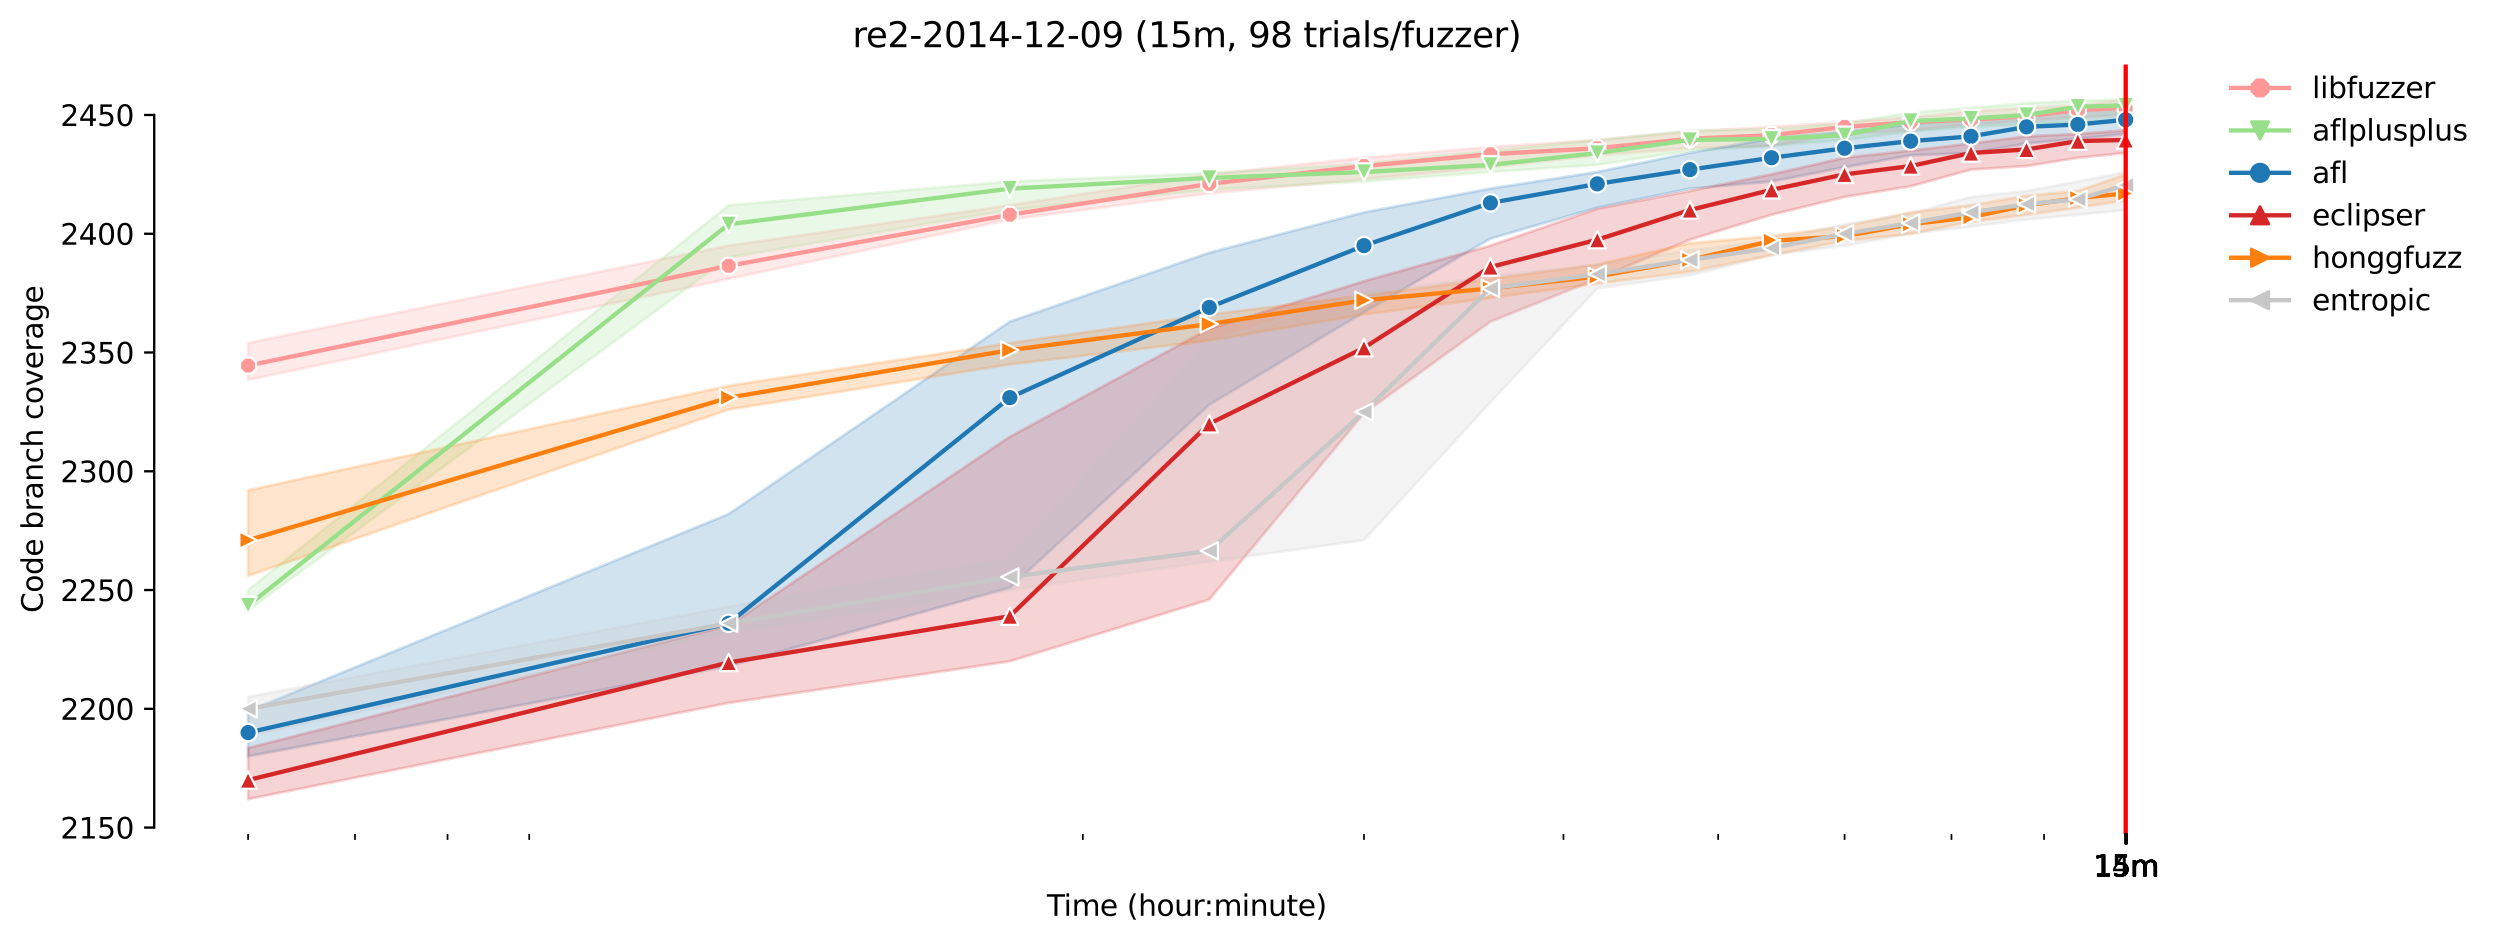 <?xml version="1.0" encoding="utf-8" standalone="no"?>
<!DOCTYPE svg PUBLIC "-//W3C//DTD SVG 1.1//EN"
  "http://www.w3.org/Graphics/SVG/1.1/DTD/svg11.dtd">
<svg height="325.986pt" version="1.1" viewBox="0 0 864.542 325.986" width="864.542pt" xmlns="http://www.w3.org/2000/svg" xmlns:xlink="http://www.w3.org/1999/xlink">
 <defs>
  <style type="text/css">*{stroke-linecap:butt;stroke-linejoin:round;}</style>
 </defs>
 <g id="figure_1">
  <g id="patch_1">
   <path d="M 0 325.986 
L 864.542 325.986 
L 864.542 0 
L 0 0 
z
" style="fill:#ffffff;"/>
  </g>
  <g id="axes_1">
   <g id="patch_2">
    <path d="M 53.328 288.43 
L 767.568 288.43 
L 767.568 22.318 
L 53.328 22.318 
z
" style="fill:#ffffff;"/>
   </g>
   <g id="PolyCollection_1">
    <defs>
     <path d="M 85.794 -207.366 
L 85.794 -194.634 
L 251.989 -229.544 
L 349.208 -250.08 
L 418.185 -259.116 
L 471.688 -264.044 
L 515.404 -268.151 
L 552.364 -272.258 
L 584.381 -274.723 
L 612.622 -275.544 
L 637.884 -279.651 
L 660.737 -280.883 
L 681.6 -282.937 
L 700.791 -284.169 
L 718.56 -285.401 
L 735.103 -286.223 
L 735.103 -291.562 
L 735.103 -291.562 
L 718.56 -289.508 
L 700.791 -288.687 
L 681.6 -287.455 
L 660.737 -285.401 
L 637.884 -283.769 
L 612.622 -282.116 
L 584.381 -280.473 
L 552.364 -277.608 
L 515.404 -275.133 
L 471.688 -271.437 
L 418.185 -265.687 
L 349.208 -255.009 
L 251.989 -241.044 
L 85.794 -207.366 
z
" id="m0f71edb5ca" style="stroke:#ff9896;stroke-opacity:0.2;"/>
    </defs>
    <g clip-path="url(#p295900b5f0)">
     <use style="fill:#ff9896;fill-opacity:0.2;stroke:#ff9896;stroke-opacity:0.2;" x="0" xlink:href="#m0f71edb5ca" y="325.986"/>
    </g>
   </g>
   <g id="PolyCollection_2">
    <defs>
     <path d="M 85.794 -121.938 
L 85.794 -114.956 
L 251.989 -236.937 
L 349.208 -253.366 
L 418.185 -260.348 
L 471.688 -263.223 
L 515.404 -266.509 
L 552.364 -268.973 
L 584.381 -273.901 
L 612.622 -275.544 
L 637.884 -277.587 
L 660.737 -280.473 
L 681.6 -282.116 
L 700.791 -282.937 
L 718.56 -283.758 
L 735.103 -284.169 
L 735.103 -291.572 
L 735.103 -291.572 
L 718.56 -291.151 
L 700.791 -290.33 
L 681.6 -288.687 
L 660.737 -287.044 
L 637.884 -283.348 
L 612.622 -281.294 
L 584.381 -280.883 
L 552.364 -277.608 
L 515.404 -273.901 
L 471.688 -269.384 
L 418.185 -266.108 
L 349.208 -263.223 
L 251.989 -255.009 
L 85.794 -121.938 
z
" id="m85ff054544" style="stroke:#98df8a;stroke-opacity:0.2;"/>
    </defs>
    <g clip-path="url(#p295900b5f0)">
     <use style="fill:#98df8a;fill-opacity:0.2;stroke:#98df8a;stroke-opacity:0.2;" x="0" xlink:href="#m85ff054544" y="325.986"/>
    </g>
   </g>
   <g id="PolyCollection_3">
    <defs>
     <path d="M 85.794 -80.045 
L 85.794 -64.438 
L 251.989 -95.652 
L 349.208 -122.759 
L 418.185 -186.009 
L 471.688 -218.044 
L 515.404 -243.468 
L 552.364 -254.187 
L 584.381 -260.759 
L 612.622 -263.223 
L 637.884 -268.151 
L 660.737 -272.258 
L 681.6 -273.08 
L 700.791 -276.366 
L 718.56 -278.008 
L 735.103 -279.651 
L 735.103 -290.33 
L 735.103 -290.33 
L 718.56 -287.886 
L 700.791 -286.223 
L 681.6 -285.401 
L 660.737 -282.937 
L 637.884 -280.473 
L 612.622 -278.008 
L 584.381 -273.1 
L 552.364 -266.509 
L 515.404 -260.759 
L 471.688 -252.544 
L 418.185 -238.58 
L 349.208 -214.759 
L 251.989 -148.223 
L 85.794 -80.045 
z
" id="m3692a651d3" style="stroke:#1f77b4;stroke-opacity:0.2;"/>
    </defs>
    <g clip-path="url(#p295900b5f0)">
     <use style="fill:#1f77b4;fill-opacity:0.2;stroke:#1f77b4;stroke-opacity:0.2;" x="0" xlink:href="#m3692a651d3" y="325.986"/>
    </g>
   </g>
   <g id="PolyCollection_4">
    <defs>
     <path d="M 85.794 -67.313 
L 85.794 -49.652 
L 251.989 -82.91 
L 349.208 -97.295 
L 418.185 -118.652 
L 471.688 -183.083 
L 515.404 -214.759 
L 552.364 -229.544 
L 584.381 -243.098 
L 612.622 -251.723 
L 637.884 -257.884 
L 660.737 -261.58 
L 681.6 -267.33 
L 700.791 -268.552 
L 718.56 -271.437 
L 735.103 -273.08 
L 735.103 -280.883 
L 735.103 -280.883 
L 718.56 -279.651 
L 700.791 -278.83 
L 681.6 -276.366 
L 660.737 -273.901 
L 637.884 -271.447 
L 612.622 -265.687 
L 584.381 -259.937 
L 552.364 -253.776 
L 515.404 -241.044 
L 471.688 -228.723 
L 418.185 -212.294 
L 349.208 -174.92 
L 251.989 -109.616 
L 85.794 -67.313 
z
" id="m24fdffdcf1" style="stroke:#d62728;stroke-opacity:0.2;"/>
    </defs>
    <g clip-path="url(#p295900b5f0)">
     <use style="fill:#d62728;fill-opacity:0.2;stroke:#d62728;stroke-opacity:0.2;" x="0" xlink:href="#m24fdffdcf1" y="325.986"/>
    </g>
   </g>
   <g id="PolyCollection_5">
    <defs>
     <path d="M 85.794 -156.438 
L 85.794 -126.866 
L 251.989 -184.366 
L 349.208 -199.973 
L 418.185 -208.187 
L 471.688 -217.223 
L 515.404 -222.973 
L 552.364 -227.902 
L 584.381 -232.009 
L 612.622 -237.759 
L 637.884 -242.667 
L 660.737 -245.151 
L 681.6 -249.259 
L 700.791 -251.723 
L 718.56 -254.187 
L 735.103 -256.651 
L 735.103 -265.687 
L 735.103 -265.687 
L 718.56 -259.937 
L 700.791 -258.294 
L 681.6 -255.009 
L 660.737 -252.544 
L 637.884 -247.616 
L 612.622 -244.33 
L 584.381 -241.866 
L 552.364 -234.473 
L 515.404 -229.544 
L 471.688 -223.794 
L 418.185 -217.223 
L 349.208 -207.366 
L 251.989 -192.58 
L 85.794 -156.438 
z
" id="mb16a7f32cb" style="stroke:#ff7f0e;stroke-opacity:0.2;"/>
    </defs>
    <g clip-path="url(#p295900b5f0)">
     <use style="fill:#ff7f0e;fill-opacity:0.2;stroke:#ff7f0e;stroke-opacity:0.2;" x="0" xlink:href="#mb16a7f32cb" y="325.986"/>
    </g>
   </g>
   <g id="PolyCollection_6">
    <defs>
     <path d="M 85.794 -84.994 
L 85.794 -71.41 
L 251.989 -107.563 
L 349.208 -121.938 
L 418.185 -131.795 
L 471.688 -139.177 
L 515.404 -186.83 
L 552.364 -226.259 
L 584.381 -230.777 
L 612.622 -237.759 
L 637.884 -241.044 
L 660.737 -245.151 
L 681.6 -247.616 
L 700.791 -250.08 
L 718.56 -251.723 
L 735.103 -253.366 
L 735.103 -266.509 
L 735.103 -266.509 
L 718.56 -263.223 
L 700.791 -259.937 
L 681.6 -257.884 
L 660.737 -252.144 
L 637.884 -248.437 
L 612.622 -242.687 
L 584.381 -239.401 
L 552.364 -234.473 
L 515.404 -230.366 
L 471.688 -224.616 
L 418.185 -207.848 
L 349.208 -132.616 
L 251.989 -116.188 
L 85.794 -84.994 
z
" id="mbc9873cf19" style="stroke:#c7c7c7;stroke-opacity:0.2;"/>
    </defs>
    <g clip-path="url(#p295900b5f0)">
     <use style="fill:#c7c7c7;fill-opacity:0.2;stroke:#c7c7c7;stroke-opacity:0.2;" x="0" xlink:href="#mbc9873cf19" y="325.986"/>
    </g>
   </g>
   <g id="matplotlib.axis_1">
    <g id="xtick_1">
     <g id="line2d_1">
      <defs>
       <path d="M 0 0 
L 0 3.5 
" id="m503703a607" style="stroke:#000000;stroke-width:0.8;"/>
      </defs>
      <g>
       <use style="stroke:#000000;stroke-width:0.8;" x="735.103" xlink:href="#m503703a607" y="288.43"/>
      </g>
     </g>
     <g id="text_1">
      <!-- 14m -->
      <g transform="translate(723.87 303.029)scale(0.1 -0.1)">
       <defs>
        <path d="M 794 531 
L 1825 531 
L 1825 4091 
L 703 3866 
L 703 4441 
L 1819 4666 
L 2450 4666 
L 2450 531 
L 3481 531 
L 3481 0 
L 794 0 
L 794 531 
z
" id="DejaVuSans-31" transform="scale(0.016)"/>
        <path d="M 2419 4116 
L 825 1625 
L 2419 1625 
L 2419 4116 
z
M 2253 4666 
L 3047 4666 
L 3047 1625 
L 3713 1625 
L 3713 1100 
L 3047 1100 
L 3047 0 
L 2419 0 
L 2419 1100 
L 313 1100 
L 313 1709 
L 2253 4666 
z
" id="DejaVuSans-34" transform="scale(0.016)"/>
        <path d="M 3328 2828 
Q 3544 3216 3844 3400 
Q 4144 3584 4550 3584 
Q 5097 3584 5394 3201 
Q 5691 2819 5691 2113 
L 5691 0 
L 5113 0 
L 5113 2094 
Q 5113 2597 4934 2840 
Q 4756 3084 4391 3084 
Q 3944 3084 3684 2787 
Q 3425 2491 3425 1978 
L 3425 0 
L 2847 0 
L 2847 2094 
Q 2847 2600 2669 2842 
Q 2491 3084 2119 3084 
Q 1678 3084 1418 2786 
Q 1159 2488 1159 1978 
L 1159 0 
L 581 0 
L 581 3500 
L 1159 3500 
L 1159 2956 
Q 1356 3278 1631 3431 
Q 1906 3584 2284 3584 
Q 2666 3584 2933 3390 
Q 3200 3197 3328 2828 
z
" id="DejaVuSans-6d" transform="scale(0.016)"/>
       </defs>
       <use xlink:href="#DejaVuSans-31"/>
       <use x="63.623" xlink:href="#DejaVuSans-34"/>
       <use x="127.246" xlink:href="#DejaVuSans-6d"/>
      </g>
     </g>
    </g>
    <g id="xtick_2">
     <g id="line2d_2">
      <g>
       <use style="stroke:#000000;stroke-width:0.8;" x="735.127" xlink:href="#m503703a607" y="288.43"/>
      </g>
     </g>
     <g id="text_2">
      <!-- 15m -->
      <g transform="translate(723.894 303.029)scale(0.1 -0.1)">
       <defs>
        <path d="M 691 4666 
L 3169 4666 
L 3169 4134 
L 1269 4134 
L 1269 2991 
Q 1406 3038 1543 3061 
Q 1681 3084 1819 3084 
Q 2600 3084 3056 2656 
Q 3513 2228 3513 1497 
Q 3513 744 3044 326 
Q 2575 -91 1722 -91 
Q 1428 -91 1123 -41 
Q 819 9 494 109 
L 494 744 
Q 775 591 1075 516 
Q 1375 441 1709 441 
Q 2250 441 2565 725 
Q 2881 1009 2881 1497 
Q 2881 1984 2565 2268 
Q 2250 2553 1709 2553 
Q 1456 2553 1204 2497 
Q 953 2441 691 2322 
L 691 4666 
z
" id="DejaVuSans-35" transform="scale(0.016)"/>
       </defs>
       <use xlink:href="#DejaVuSans-31"/>
       <use x="63.623" xlink:href="#DejaVuSans-35"/>
       <use x="127.246" xlink:href="#DejaVuSans-6d"/>
      </g>
     </g>
    </g>
    <g id="xtick_3">
     <g id="line2d_3">
      <g>
       <use style="stroke:#000000;stroke-width:0.8;" x="735.151" xlink:href="#m503703a607" y="288.43"/>
      </g>
     </g>
     <g id="text_3">
      <!-- 15m -->
      <g transform="translate(723.918 303.029)scale(0.1 -0.1)">
       <use xlink:href="#DejaVuSans-31"/>
       <use x="63.623" xlink:href="#DejaVuSans-35"/>
       <use x="127.246" xlink:href="#DejaVuSans-6d"/>
      </g>
     </g>
    </g>
    <g id="xtick_4">
     <g id="line2d_4">
      <g>
       <use style="stroke:#000000;stroke-width:0.8;" x="735.175" xlink:href="#m503703a607" y="288.43"/>
      </g>
     </g>
     <g id="text_4">
      <!-- 15m -->
      <g transform="translate(723.942 303.029)scale(0.1 -0.1)">
       <use xlink:href="#DejaVuSans-31"/>
       <use x="63.623" xlink:href="#DejaVuSans-35"/>
       <use x="127.246" xlink:href="#DejaVuSans-6d"/>
      </g>
     </g>
    </g>
    <g id="xtick_5">
     <g id="line2d_5">
      <g>
       <use style="stroke:#000000;stroke-width:0.8;" x="735.199" xlink:href="#m503703a607" y="288.43"/>
      </g>
     </g>
     <g id="text_5">
      <!-- 15m -->
      <g transform="translate(723.967 303.029)scale(0.1 -0.1)">
       <use xlink:href="#DejaVuSans-31"/>
       <use x="63.623" xlink:href="#DejaVuSans-35"/>
       <use x="127.246" xlink:href="#DejaVuSans-6d"/>
      </g>
     </g>
    </g>
    <g id="xtick_6">
     <g id="line2d_6">
      <g>
       <use style="stroke:#000000;stroke-width:0.8;" x="735.224" xlink:href="#m503703a607" y="288.43"/>
      </g>
     </g>
     <g id="text_6">
      <!-- 15m -->
      <g transform="translate(723.991 303.029)scale(0.1 -0.1)">
       <use xlink:href="#DejaVuSans-31"/>
       <use x="63.623" xlink:href="#DejaVuSans-35"/>
       <use x="127.246" xlink:href="#DejaVuSans-6d"/>
      </g>
     </g>
    </g>
    <g id="xtick_7">
     <g id="line2d_7">
      <g>
       <use style="stroke:#000000;stroke-width:0.8;" x="735.248" xlink:href="#m503703a607" y="288.43"/>
      </g>
     </g>
     <g id="text_7">
      <!-- 15m -->
      <g transform="translate(724.015 303.029)scale(0.1 -0.1)">
       <use xlink:href="#DejaVuSans-31"/>
       <use x="63.623" xlink:href="#DejaVuSans-35"/>
       <use x="127.246" xlink:href="#DejaVuSans-6d"/>
      </g>
     </g>
    </g>
    <g id="xtick_8">
     <g id="line2d_8">
      <g>
       <use style="stroke:#000000;stroke-width:0.8;" x="735.272" xlink:href="#m503703a607" y="288.43"/>
      </g>
     </g>
     <g id="text_8">
      <!-- 15m -->
      <g transform="translate(724.039 303.029)scale(0.1 -0.1)">
       <use xlink:href="#DejaVuSans-31"/>
       <use x="63.623" xlink:href="#DejaVuSans-35"/>
       <use x="127.246" xlink:href="#DejaVuSans-6d"/>
      </g>
     </g>
    </g>
    <g id="xtick_9">
     <g id="line2d_9">
      <g>
       <use style="stroke:#000000;stroke-width:0.8;" x="735.296" xlink:href="#m503703a607" y="288.43"/>
      </g>
     </g>
     <g id="text_9">
      <!-- 15m -->
      <g transform="translate(724.064 303.029)scale(0.1 -0.1)">
       <use xlink:href="#DejaVuSans-31"/>
       <use x="63.623" xlink:href="#DejaVuSans-35"/>
       <use x="127.246" xlink:href="#DejaVuSans-6d"/>
      </g>
     </g>
    </g>
    <g id="xtick_10">
     <g id="line2d_10">
      <g>
       <use style="stroke:#000000;stroke-width:0.8;" x="735.321" xlink:href="#m503703a607" y="288.43"/>
      </g>
     </g>
     <g id="text_10">
      <!-- 15m -->
      <g transform="translate(724.088 303.029)scale(0.1 -0.1)">
       <use xlink:href="#DejaVuSans-31"/>
       <use x="63.623" xlink:href="#DejaVuSans-35"/>
       <use x="127.246" xlink:href="#DejaVuSans-6d"/>
      </g>
     </g>
    </g>
    <g id="xtick_11">
     <g id="line2d_11">
      <g>
       <use style="stroke:#000000;stroke-width:0.8;" x="735.345" xlink:href="#m503703a607" y="288.43"/>
      </g>
     </g>
     <g id="text_11">
      <!-- 15m -->
      <g transform="translate(724.112 303.029)scale(0.1 -0.1)">
       <use xlink:href="#DejaVuSans-31"/>
       <use x="63.623" xlink:href="#DejaVuSans-35"/>
       <use x="127.246" xlink:href="#DejaVuSans-6d"/>
      </g>
     </g>
    </g>
    <g id="xtick_12">
     <g id="line2d_12">
      <g>
       <use style="stroke:#000000;stroke-width:0.8;" x="735.369" xlink:href="#m503703a607" y="288.43"/>
      </g>
     </g>
     <g id="text_12">
      <!-- 15m -->
      <g transform="translate(724.136 303.029)scale(0.1 -0.1)">
       <use xlink:href="#DejaVuSans-31"/>
       <use x="63.623" xlink:href="#DejaVuSans-35"/>
       <use x="127.246" xlink:href="#DejaVuSans-6d"/>
      </g>
     </g>
    </g>
    <g id="xtick_13">
     <g id="line2d_13">
      <defs>
       <path d="M 0 0 
L 0 2 
" id="m06d34d22f0" style="stroke:#000000;stroke-width:0.6;"/>
      </defs>
      <g>
       <use style="stroke:#000000;stroke-width:0.6;" x="85.794" xlink:href="#m06d34d22f0" y="288.43"/>
      </g>
     </g>
    </g>
    <g id="xtick_14">
     <g id="line2d_14">
      <g>
       <use style="stroke:#000000;stroke-width:0.6;" x="122.754" xlink:href="#m06d34d22f0" y="288.43"/>
      </g>
     </g>
    </g>
    <g id="xtick_15">
     <g id="line2d_15">
      <g>
       <use style="stroke:#000000;stroke-width:0.6;" x="154.771" xlink:href="#m06d34d22f0" y="288.43"/>
      </g>
     </g>
    </g>
    <g id="xtick_16">
     <g id="line2d_16">
      <g>
       <use style="stroke:#000000;stroke-width:0.6;" x="183.012" xlink:href="#m06d34d22f0" y="288.43"/>
      </g>
     </g>
    </g>
    <g id="xtick_17">
     <g id="line2d_17">
      <g>
       <use style="stroke:#000000;stroke-width:0.6;" x="374.47" xlink:href="#m06d34d22f0" y="288.43"/>
      </g>
     </g>
    </g>
    <g id="xtick_18">
     <g id="line2d_18">
      <g>
       <use style="stroke:#000000;stroke-width:0.6;" x="471.688" xlink:href="#m06d34d22f0" y="288.43"/>
      </g>
     </g>
    </g>
    <g id="xtick_19">
     <g id="line2d_19">
      <g>
       <use style="stroke:#000000;stroke-width:0.6;" x="540.666" xlink:href="#m06d34d22f0" y="288.43"/>
      </g>
     </g>
    </g>
    <g id="xtick_20">
     <g id="line2d_20">
      <g>
       <use style="stroke:#000000;stroke-width:0.6;" x="594.169" xlink:href="#m06d34d22f0" y="288.43"/>
      </g>
     </g>
    </g>
    <g id="xtick_21">
     <g id="line2d_21">
      <g>
       <use style="stroke:#000000;stroke-width:0.6;" x="637.884" xlink:href="#m06d34d22f0" y="288.43"/>
      </g>
     </g>
    </g>
    <g id="xtick_22">
     <g id="line2d_22">
      <g>
       <use style="stroke:#000000;stroke-width:0.6;" x="674.845" xlink:href="#m06d34d22f0" y="288.43"/>
      </g>
     </g>
    </g>
    <g id="xtick_23">
     <g id="line2d_23">
      <g>
       <use style="stroke:#000000;stroke-width:0.6;" x="706.862" xlink:href="#m06d34d22f0" y="288.43"/>
      </g>
     </g>
    </g>
    <g id="text_13">
     <!-- Time (hour:minute) -->
     <g transform="translate(362.041 316.707)scale(0.1 -0.1)">
      <defs>
       <path d="M -19 4666 
L 3928 4666 
L 3928 4134 
L 2272 4134 
L 2272 0 
L 1638 0 
L 1638 4134 
L -19 4134 
L -19 4666 
z
" id="DejaVuSans-54" transform="scale(0.016)"/>
       <path d="M 603 3500 
L 1178 3500 
L 1178 0 
L 603 0 
L 603 3500 
z
M 603 4863 
L 1178 4863 
L 1178 4134 
L 603 4134 
L 603 4863 
z
" id="DejaVuSans-69" transform="scale(0.016)"/>
       <path d="M 3597 1894 
L 3597 1613 
L 953 1613 
Q 991 1019 1311 708 
Q 1631 397 2203 397 
Q 2534 397 2845 478 
Q 3156 559 3463 722 
L 3463 178 
Q 3153 47 2828 -22 
Q 2503 -91 2169 -91 
Q 1331 -91 842 396 
Q 353 884 353 1716 
Q 353 2575 817 3079 
Q 1281 3584 2069 3584 
Q 2775 3584 3186 3129 
Q 3597 2675 3597 1894 
z
M 3022 2063 
Q 3016 2534 2758 2815 
Q 2500 3097 2075 3097 
Q 1594 3097 1305 2825 
Q 1016 2553 972 2059 
L 3022 2063 
z
" id="DejaVuSans-65" transform="scale(0.016)"/>
       <path id="DejaVuSans-20" transform="scale(0.016)"/>
       <path d="M 1984 4856 
Q 1566 4138 1362 3434 
Q 1159 2731 1159 2009 
Q 1159 1288 1364 580 
Q 1569 -128 1984 -844 
L 1484 -844 
Q 1016 -109 783 600 
Q 550 1309 550 2009 
Q 550 2706 781 3412 
Q 1013 4119 1484 4856 
L 1984 4856 
z
" id="DejaVuSans-28" transform="scale(0.016)"/>
       <path d="M 3513 2113 
L 3513 0 
L 2938 0 
L 2938 2094 
Q 2938 2591 2744 2837 
Q 2550 3084 2163 3084 
Q 1697 3084 1428 2787 
Q 1159 2491 1159 1978 
L 1159 0 
L 581 0 
L 581 4863 
L 1159 4863 
L 1159 2956 
Q 1366 3272 1645 3428 
Q 1925 3584 2291 3584 
Q 2894 3584 3203 3211 
Q 3513 2838 3513 2113 
z
" id="DejaVuSans-68" transform="scale(0.016)"/>
       <path d="M 1959 3097 
Q 1497 3097 1228 2736 
Q 959 2375 959 1747 
Q 959 1119 1226 758 
Q 1494 397 1959 397 
Q 2419 397 2687 759 
Q 2956 1122 2956 1747 
Q 2956 2369 2687 2733 
Q 2419 3097 1959 3097 
z
M 1959 3584 
Q 2709 3584 3137 3096 
Q 3566 2609 3566 1747 
Q 3566 888 3137 398 
Q 2709 -91 1959 -91 
Q 1206 -91 779 398 
Q 353 888 353 1747 
Q 353 2609 779 3096 
Q 1206 3584 1959 3584 
z
" id="DejaVuSans-6f" transform="scale(0.016)"/>
       <path d="M 544 1381 
L 544 3500 
L 1119 3500 
L 1119 1403 
Q 1119 906 1312 657 
Q 1506 409 1894 409 
Q 2359 409 2629 706 
Q 2900 1003 2900 1516 
L 2900 3500 
L 3475 3500 
L 3475 0 
L 2900 0 
L 2900 538 
Q 2691 219 2414 64 
Q 2138 -91 1772 -91 
Q 1169 -91 856 284 
Q 544 659 544 1381 
z
M 1991 3584 
L 1991 3584 
z
" id="DejaVuSans-75" transform="scale(0.016)"/>
       <path d="M 2631 2963 
Q 2534 3019 2420 3045 
Q 2306 3072 2169 3072 
Q 1681 3072 1420 2755 
Q 1159 2438 1159 1844 
L 1159 0 
L 581 0 
L 581 3500 
L 1159 3500 
L 1159 2956 
Q 1341 3275 1631 3429 
Q 1922 3584 2338 3584 
Q 2397 3584 2469 3576 
Q 2541 3569 2628 3553 
L 2631 2963 
z
" id="DejaVuSans-72" transform="scale(0.016)"/>
       <path d="M 750 794 
L 1409 794 
L 1409 0 
L 750 0 
L 750 794 
z
M 750 3309 
L 1409 3309 
L 1409 2516 
L 750 2516 
L 750 3309 
z
" id="DejaVuSans-3a" transform="scale(0.016)"/>
       <path d="M 3513 2113 
L 3513 0 
L 2938 0 
L 2938 2094 
Q 2938 2591 2744 2837 
Q 2550 3084 2163 3084 
Q 1697 3084 1428 2787 
Q 1159 2491 1159 1978 
L 1159 0 
L 581 0 
L 581 3500 
L 1159 3500 
L 1159 2956 
Q 1366 3272 1645 3428 
Q 1925 3584 2291 3584 
Q 2894 3584 3203 3211 
Q 3513 2838 3513 2113 
z
" id="DejaVuSans-6e" transform="scale(0.016)"/>
       <path d="M 1172 4494 
L 1172 3500 
L 2356 3500 
L 2356 3053 
L 1172 3053 
L 1172 1153 
Q 1172 725 1289 603 
Q 1406 481 1766 481 
L 2356 481 
L 2356 0 
L 1766 0 
Q 1100 0 847 248 
Q 594 497 594 1153 
L 594 3053 
L 172 3053 
L 172 3500 
L 594 3500 
L 594 4494 
L 1172 4494 
z
" id="DejaVuSans-74" transform="scale(0.016)"/>
       <path d="M 513 4856 
L 1013 4856 
Q 1481 4119 1714 3412 
Q 1947 2706 1947 2009 
Q 1947 1309 1714 600 
Q 1481 -109 1013 -844 
L 513 -844 
Q 928 -128 1133 580 
Q 1338 1288 1338 2009 
Q 1338 2731 1133 3434 
Q 928 4138 513 4856 
z
" id="DejaVuSans-29" transform="scale(0.016)"/>
      </defs>
      <use xlink:href="#DejaVuSans-54"/>
      <use x="57.959" xlink:href="#DejaVuSans-69"/>
      <use x="85.742" xlink:href="#DejaVuSans-6d"/>
      <use x="183.154" xlink:href="#DejaVuSans-65"/>
      <use x="244.678" xlink:href="#DejaVuSans-20"/>
      <use x="276.465" xlink:href="#DejaVuSans-28"/>
      <use x="315.479" xlink:href="#DejaVuSans-68"/>
      <use x="378.857" xlink:href="#DejaVuSans-6f"/>
      <use x="440.039" xlink:href="#DejaVuSans-75"/>
      <use x="503.418" xlink:href="#DejaVuSans-72"/>
      <use x="542.781" xlink:href="#DejaVuSans-3a"/>
      <use x="576.473" xlink:href="#DejaVuSans-6d"/>
      <use x="673.885" xlink:href="#DejaVuSans-69"/>
      <use x="701.668" xlink:href="#DejaVuSans-6e"/>
      <use x="765.047" xlink:href="#DejaVuSans-75"/>
      <use x="828.426" xlink:href="#DejaVuSans-74"/>
      <use x="867.635" xlink:href="#DejaVuSans-65"/>
      <use x="929.158" xlink:href="#DejaVuSans-29"/>
     </g>
    </g>
   </g>
   <g id="matplotlib.axis_2">
    <g id="ytick_1">
     <g id="line2d_24">
      <defs>
       <path d="M 0 0 
L -3.5 0 
" id="mea5e3b7481" style="stroke:#000000;stroke-width:0.8;"/>
      </defs>
      <g>
       <use style="stroke:#000000;stroke-width:0.8;" x="53.328" xlink:href="#mea5e3b7481" y="286.191"/>
      </g>
     </g>
     <g id="text_14">
      <!-- 2150 -->
      <g transform="translate(20.878 289.99)scale(0.1 -0.1)">
       <defs>
        <path d="M 1228 531 
L 3431 531 
L 3431 0 
L 469 0 
L 469 531 
Q 828 903 1448 1529 
Q 2069 2156 2228 2338 
Q 2531 2678 2651 2914 
Q 2772 3150 2772 3378 
Q 2772 3750 2511 3984 
Q 2250 4219 1831 4219 
Q 1534 4219 1204 4116 
Q 875 4013 500 3803 
L 500 4441 
Q 881 4594 1212 4672 
Q 1544 4750 1819 4750 
Q 2544 4750 2975 4387 
Q 3406 4025 3406 3419 
Q 3406 3131 3298 2873 
Q 3191 2616 2906 2266 
Q 2828 2175 2409 1742 
Q 1991 1309 1228 531 
z
" id="DejaVuSans-32" transform="scale(0.016)"/>
        <path d="M 2034 4250 
Q 1547 4250 1301 3770 
Q 1056 3291 1056 2328 
Q 1056 1369 1301 889 
Q 1547 409 2034 409 
Q 2525 409 2770 889 
Q 3016 1369 3016 2328 
Q 3016 3291 2770 3770 
Q 2525 4250 2034 4250 
z
M 2034 4750 
Q 2819 4750 3233 4129 
Q 3647 3509 3647 2328 
Q 3647 1150 3233 529 
Q 2819 -91 2034 -91 
Q 1250 -91 836 529 
Q 422 1150 422 2328 
Q 422 3509 836 4129 
Q 1250 4750 2034 4750 
z
" id="DejaVuSans-30" transform="scale(0.016)"/>
       </defs>
       <use xlink:href="#DejaVuSans-32"/>
       <use x="63.623" xlink:href="#DejaVuSans-31"/>
       <use x="127.246" xlink:href="#DejaVuSans-35"/>
       <use x="190.869" xlink:href="#DejaVuSans-30"/>
      </g>
     </g>
    </g>
    <g id="ytick_2">
     <g id="line2d_25">
      <g>
       <use style="stroke:#000000;stroke-width:0.8;" x="53.328" xlink:href="#mea5e3b7481" y="245.12"/>
      </g>
     </g>
     <g id="text_15">
      <!-- 2200 -->
      <g transform="translate(20.878 248.919)scale(0.1 -0.1)">
       <use xlink:href="#DejaVuSans-32"/>
       <use x="63.623" xlink:href="#DejaVuSans-32"/>
       <use x="127.246" xlink:href="#DejaVuSans-30"/>
       <use x="190.869" xlink:href="#DejaVuSans-30"/>
      </g>
     </g>
    </g>
    <g id="ytick_3">
     <g id="line2d_26">
      <g>
       <use style="stroke:#000000;stroke-width:0.8;" x="53.328" xlink:href="#mea5e3b7481" y="204.049"/>
      </g>
     </g>
     <g id="text_16">
      <!-- 2250 -->
      <g transform="translate(20.878 207.848)scale(0.1 -0.1)">
       <use xlink:href="#DejaVuSans-32"/>
       <use x="63.623" xlink:href="#DejaVuSans-32"/>
       <use x="127.246" xlink:href="#DejaVuSans-35"/>
       <use x="190.869" xlink:href="#DejaVuSans-30"/>
      </g>
     </g>
    </g>
    <g id="ytick_4">
     <g id="line2d_27">
      <g>
       <use style="stroke:#000000;stroke-width:0.8;" x="53.328" xlink:href="#mea5e3b7481" y="162.977"/>
      </g>
     </g>
     <g id="text_17">
      <!-- 2300 -->
      <g transform="translate(20.878 166.777)scale(0.1 -0.1)">
       <defs>
        <path d="M 2597 2516 
Q 3050 2419 3304 2112 
Q 3559 1806 3559 1356 
Q 3559 666 3084 287 
Q 2609 -91 1734 -91 
Q 1441 -91 1130 -33 
Q 819 25 488 141 
L 488 750 
Q 750 597 1062 519 
Q 1375 441 1716 441 
Q 2309 441 2620 675 
Q 2931 909 2931 1356 
Q 2931 1769 2642 2001 
Q 2353 2234 1838 2234 
L 1294 2234 
L 1294 2753 
L 1863 2753 
Q 2328 2753 2575 2939 
Q 2822 3125 2822 3475 
Q 2822 3834 2567 4026 
Q 2313 4219 1838 4219 
Q 1578 4219 1281 4162 
Q 984 4106 628 3988 
L 628 4550 
Q 988 4650 1302 4700 
Q 1616 4750 1894 4750 
Q 2613 4750 3031 4423 
Q 3450 4097 3450 3541 
Q 3450 3153 3228 2886 
Q 3006 2619 2597 2516 
z
" id="DejaVuSans-33" transform="scale(0.016)"/>
       </defs>
       <use xlink:href="#DejaVuSans-32"/>
       <use x="63.623" xlink:href="#DejaVuSans-33"/>
       <use x="127.246" xlink:href="#DejaVuSans-30"/>
       <use x="190.869" xlink:href="#DejaVuSans-30"/>
      </g>
     </g>
    </g>
    <g id="ytick_5">
     <g id="line2d_28">
      <g>
       <use style="stroke:#000000;stroke-width:0.8;" x="53.328" xlink:href="#mea5e3b7481" y="121.906"/>
      </g>
     </g>
     <g id="text_18">
      <!-- 2350 -->
      <g transform="translate(20.878 125.705)scale(0.1 -0.1)">
       <use xlink:href="#DejaVuSans-32"/>
       <use x="63.623" xlink:href="#DejaVuSans-33"/>
       <use x="127.246" xlink:href="#DejaVuSans-35"/>
       <use x="190.869" xlink:href="#DejaVuSans-30"/>
      </g>
     </g>
    </g>
    <g id="ytick_6">
     <g id="line2d_29">
      <g>
       <use style="stroke:#000000;stroke-width:0.8;" x="53.328" xlink:href="#mea5e3b7481" y="80.835"/>
      </g>
     </g>
     <g id="text_19">
      <!-- 2400 -->
      <g transform="translate(20.878 84.634)scale(0.1 -0.1)">
       <use xlink:href="#DejaVuSans-32"/>
       <use x="63.623" xlink:href="#DejaVuSans-34"/>
       <use x="127.246" xlink:href="#DejaVuSans-30"/>
       <use x="190.869" xlink:href="#DejaVuSans-30"/>
      </g>
     </g>
    </g>
    <g id="ytick_7">
     <g id="line2d_30">
      <g>
       <use style="stroke:#000000;stroke-width:0.8;" x="53.328" xlink:href="#mea5e3b7481" y="39.764"/>
      </g>
     </g>
     <g id="text_20">
      <!-- 2450 -->
      <g transform="translate(20.878 43.563)scale(0.1 -0.1)">
       <use xlink:href="#DejaVuSans-32"/>
       <use x="63.623" xlink:href="#DejaVuSans-34"/>
       <use x="127.246" xlink:href="#DejaVuSans-35"/>
       <use x="190.869" xlink:href="#DejaVuSans-30"/>
      </g>
     </g>
    </g>
    <g id="text_21">
     <!-- Code branch coverage -->
     <g transform="translate(14.798 211.949)rotate(-90)scale(0.1 -0.1)">
      <defs>
       <path d="M 4122 4306 
L 4122 3641 
Q 3803 3938 3442 4084 
Q 3081 4231 2675 4231 
Q 1875 4231 1450 3742 
Q 1025 3253 1025 2328 
Q 1025 1406 1450 917 
Q 1875 428 2675 428 
Q 3081 428 3442 575 
Q 3803 722 4122 1019 
L 4122 359 
Q 3791 134 3420 21 
Q 3050 -91 2638 -91 
Q 1578 -91 968 557 
Q 359 1206 359 2328 
Q 359 3453 968 4101 
Q 1578 4750 2638 4750 
Q 3056 4750 3426 4639 
Q 3797 4528 4122 4306 
z
" id="DejaVuSans-43" transform="scale(0.016)"/>
       <path d="M 2906 2969 
L 2906 4863 
L 3481 4863 
L 3481 0 
L 2906 0 
L 2906 525 
Q 2725 213 2448 61 
Q 2172 -91 1784 -91 
Q 1150 -91 751 415 
Q 353 922 353 1747 
Q 353 2572 751 3078 
Q 1150 3584 1784 3584 
Q 2172 3584 2448 3432 
Q 2725 3281 2906 2969 
z
M 947 1747 
Q 947 1113 1208 752 
Q 1469 391 1925 391 
Q 2381 391 2643 752 
Q 2906 1113 2906 1747 
Q 2906 2381 2643 2742 
Q 2381 3103 1925 3103 
Q 1469 3103 1208 2742 
Q 947 2381 947 1747 
z
" id="DejaVuSans-64" transform="scale(0.016)"/>
       <path d="M 3116 1747 
Q 3116 2381 2855 2742 
Q 2594 3103 2138 3103 
Q 1681 3103 1420 2742 
Q 1159 2381 1159 1747 
Q 1159 1113 1420 752 
Q 1681 391 2138 391 
Q 2594 391 2855 752 
Q 3116 1113 3116 1747 
z
M 1159 2969 
Q 1341 3281 1617 3432 
Q 1894 3584 2278 3584 
Q 2916 3584 3314 3078 
Q 3713 2572 3713 1747 
Q 3713 922 3314 415 
Q 2916 -91 2278 -91 
Q 1894 -91 1617 61 
Q 1341 213 1159 525 
L 1159 0 
L 581 0 
L 581 4863 
L 1159 4863 
L 1159 2969 
z
" id="DejaVuSans-62" transform="scale(0.016)"/>
       <path d="M 2194 1759 
Q 1497 1759 1228 1600 
Q 959 1441 959 1056 
Q 959 750 1161 570 
Q 1363 391 1709 391 
Q 2188 391 2477 730 
Q 2766 1069 2766 1631 
L 2766 1759 
L 2194 1759 
z
M 3341 1997 
L 3341 0 
L 2766 0 
L 2766 531 
Q 2569 213 2275 61 
Q 1981 -91 1556 -91 
Q 1019 -91 701 211 
Q 384 513 384 1019 
Q 384 1609 779 1909 
Q 1175 2209 1959 2209 
L 2766 2209 
L 2766 2266 
Q 2766 2663 2505 2880 
Q 2244 3097 1772 3097 
Q 1472 3097 1187 3025 
Q 903 2953 641 2809 
L 641 3341 
Q 956 3463 1253 3523 
Q 1550 3584 1831 3584 
Q 2591 3584 2966 3190 
Q 3341 2797 3341 1997 
z
" id="DejaVuSans-61" transform="scale(0.016)"/>
       <path d="M 3122 3366 
L 3122 2828 
Q 2878 2963 2633 3030 
Q 2388 3097 2138 3097 
Q 1578 3097 1268 2742 
Q 959 2388 959 1747 
Q 959 1106 1268 751 
Q 1578 397 2138 397 
Q 2388 397 2633 464 
Q 2878 531 3122 666 
L 3122 134 
Q 2881 22 2623 -34 
Q 2366 -91 2075 -91 
Q 1284 -91 818 406 
Q 353 903 353 1747 
Q 353 2603 823 3093 
Q 1294 3584 2113 3584 
Q 2378 3584 2631 3529 
Q 2884 3475 3122 3366 
z
" id="DejaVuSans-63" transform="scale(0.016)"/>
       <path d="M 191 3500 
L 800 3500 
L 1894 563 
L 2988 3500 
L 3597 3500 
L 2284 0 
L 1503 0 
L 191 3500 
z
" id="DejaVuSans-76" transform="scale(0.016)"/>
       <path d="M 2906 1791 
Q 2906 2416 2648 2759 
Q 2391 3103 1925 3103 
Q 1463 3103 1205 2759 
Q 947 2416 947 1791 
Q 947 1169 1205 825 
Q 1463 481 1925 481 
Q 2391 481 2648 825 
Q 2906 1169 2906 1791 
z
M 3481 434 
Q 3481 -459 3084 -895 
Q 2688 -1331 1869 -1331 
Q 1566 -1331 1297 -1286 
Q 1028 -1241 775 -1147 
L 775 -588 
Q 1028 -725 1275 -790 
Q 1522 -856 1778 -856 
Q 2344 -856 2625 -561 
Q 2906 -266 2906 331 
L 2906 616 
Q 2728 306 2450 153 
Q 2172 0 1784 0 
Q 1141 0 747 490 
Q 353 981 353 1791 
Q 353 2603 747 3093 
Q 1141 3584 1784 3584 
Q 2172 3584 2450 3431 
Q 2728 3278 2906 2969 
L 2906 3500 
L 3481 3500 
L 3481 434 
z
" id="DejaVuSans-67" transform="scale(0.016)"/>
      </defs>
      <use xlink:href="#DejaVuSans-43"/>
      <use x="69.824" xlink:href="#DejaVuSans-6f"/>
      <use x="131.006" xlink:href="#DejaVuSans-64"/>
      <use x="194.482" xlink:href="#DejaVuSans-65"/>
      <use x="256.006" xlink:href="#DejaVuSans-20"/>
      <use x="287.793" xlink:href="#DejaVuSans-62"/>
      <use x="351.27" xlink:href="#DejaVuSans-72"/>
      <use x="392.383" xlink:href="#DejaVuSans-61"/>
      <use x="453.662" xlink:href="#DejaVuSans-6e"/>
      <use x="517.041" xlink:href="#DejaVuSans-63"/>
      <use x="572.021" xlink:href="#DejaVuSans-68"/>
      <use x="635.4" xlink:href="#DejaVuSans-20"/>
      <use x="667.188" xlink:href="#DejaVuSans-63"/>
      <use x="722.168" xlink:href="#DejaVuSans-6f"/>
      <use x="783.35" xlink:href="#DejaVuSans-76"/>
      <use x="842.529" xlink:href="#DejaVuSans-65"/>
      <use x="904.053" xlink:href="#DejaVuSans-72"/>
      <use x="945.166" xlink:href="#DejaVuSans-61"/>
      <use x="1006.445" xlink:href="#DejaVuSans-67"/>
      <use x="1069.922" xlink:href="#DejaVuSans-65"/>
     </g>
    </g>
   </g>
   <g id="line2d_31">
    <path clip-path="url(#p295900b5f0)" d="M 85.794 126.424 
L 251.989 91.924 
L 349.208 74.264 
L 418.185 63.585 
L 471.688 57.424 
L 515.404 53.317 
L 552.364 51.264 
L 584.381 47.978 
L 612.622 46.746 
L 637.884 43.871 
L 660.737 42.228 
L 681.6 41.407 
L 700.791 40.174 
L 718.56 38.121 
L 735.103 37.299 
" style="fill:none;stroke:#ff9896;stroke-linecap:square;stroke-width:1.5;"/>
    <defs>
     <path d="M -1.148 -2.772 
L -2.772 -1.148 
L -2.772 1.148 
L -1.148 2.772 
L 1.148 2.772 
L 2.772 1.148 
L 2.772 -1.148 
L 1.148 -2.772 
z
" id="m2f009f45f7" style="stroke:#ffffff;stroke-linejoin:miter;stroke-width:0.75;"/>
    </defs>
    <g clip-path="url(#p295900b5f0)">
     <use style="fill:#ff9896;stroke:#ffffff;stroke-linejoin:miter;stroke-width:0.75;" x="85.794" xlink:href="#m2f009f45f7" y="126.424"/>
     <use style="fill:#ff9896;stroke:#ffffff;stroke-linejoin:miter;stroke-width:0.75;" x="251.989" xlink:href="#m2f009f45f7" y="91.924"/>
     <use style="fill:#ff9896;stroke:#ffffff;stroke-linejoin:miter;stroke-width:0.75;" x="349.208" xlink:href="#m2f009f45f7" y="74.264"/>
     <use style="fill:#ff9896;stroke:#ffffff;stroke-linejoin:miter;stroke-width:0.75;" x="418.185" xlink:href="#m2f009f45f7" y="63.585"/>
     <use style="fill:#ff9896;stroke:#ffffff;stroke-linejoin:miter;stroke-width:0.75;" x="471.688" xlink:href="#m2f009f45f7" y="57.424"/>
     <use style="fill:#ff9896;stroke:#ffffff;stroke-linejoin:miter;stroke-width:0.75;" x="515.404" xlink:href="#m2f009f45f7" y="53.317"/>
     <use style="fill:#ff9896;stroke:#ffffff;stroke-linejoin:miter;stroke-width:0.75;" x="552.364" xlink:href="#m2f009f45f7" y="51.264"/>
     <use style="fill:#ff9896;stroke:#ffffff;stroke-linejoin:miter;stroke-width:0.75;" x="584.381" xlink:href="#m2f009f45f7" y="47.978"/>
     <use style="fill:#ff9896;stroke:#ffffff;stroke-linejoin:miter;stroke-width:0.75;" x="612.622" xlink:href="#m2f009f45f7" y="46.746"/>
     <use style="fill:#ff9896;stroke:#ffffff;stroke-linejoin:miter;stroke-width:0.75;" x="637.884" xlink:href="#m2f009f45f7" y="43.871"/>
     <use style="fill:#ff9896;stroke:#ffffff;stroke-linejoin:miter;stroke-width:0.75;" x="660.737" xlink:href="#m2f009f45f7" y="42.228"/>
     <use style="fill:#ff9896;stroke:#ffffff;stroke-linejoin:miter;stroke-width:0.75;" x="681.6" xlink:href="#m2f009f45f7" y="41.407"/>
     <use style="fill:#ff9896;stroke:#ffffff;stroke-linejoin:miter;stroke-width:0.75;" x="700.791" xlink:href="#m2f009f45f7" y="40.174"/>
     <use style="fill:#ff9896;stroke:#ffffff;stroke-linejoin:miter;stroke-width:0.75;" x="718.56" xlink:href="#m2f009f45f7" y="38.121"/>
     <use style="fill:#ff9896;stroke:#ffffff;stroke-linejoin:miter;stroke-width:0.75;" x="735.103" xlink:href="#m2f009f45f7" y="37.299"/>
    </g>
   </g>
   <g id="line2d_32">
    <path clip-path="url(#p295900b5f0)" d="M 85.794 209.388 
L 251.989 77.549 
L 349.208 65.228 
L 418.185 61.531 
L 471.688 59.478 
L 515.404 57.014 
L 552.364 52.906 
L 584.381 48.389 
L 612.622 47.978 
L 637.884 46.746 
L 660.737 41.817 
L 681.6 40.996 
L 700.791 39.764 
L 718.56 36.889 
L 735.103 36.478 
" style="fill:none;stroke:#98df8a;stroke-linecap:square;stroke-width:1.5;"/>
    <defs>
     <path d="M -0 3 
L 3 -3 
L -3 -3 
z
" id="mb70fb7002f" style="stroke:#ffffff;stroke-linejoin:miter;stroke-width:0.75;"/>
    </defs>
    <g clip-path="url(#p295900b5f0)">
     <use style="fill:#98df8a;stroke:#ffffff;stroke-linejoin:miter;stroke-width:0.75;" x="85.794" xlink:href="#mb70fb7002f" y="209.388"/>
     <use style="fill:#98df8a;stroke:#ffffff;stroke-linejoin:miter;stroke-width:0.75;" x="251.989" xlink:href="#mb70fb7002f" y="77.549"/>
     <use style="fill:#98df8a;stroke:#ffffff;stroke-linejoin:miter;stroke-width:0.75;" x="349.208" xlink:href="#mb70fb7002f" y="65.228"/>
     <use style="fill:#98df8a;stroke:#ffffff;stroke-linejoin:miter;stroke-width:0.75;" x="418.185" xlink:href="#mb70fb7002f" y="61.531"/>
     <use style="fill:#98df8a;stroke:#ffffff;stroke-linejoin:miter;stroke-width:0.75;" x="471.688" xlink:href="#mb70fb7002f" y="59.478"/>
     <use style="fill:#98df8a;stroke:#ffffff;stroke-linejoin:miter;stroke-width:0.75;" x="515.404" xlink:href="#mb70fb7002f" y="57.014"/>
     <use style="fill:#98df8a;stroke:#ffffff;stroke-linejoin:miter;stroke-width:0.75;" x="552.364" xlink:href="#mb70fb7002f" y="52.906"/>
     <use style="fill:#98df8a;stroke:#ffffff;stroke-linejoin:miter;stroke-width:0.75;" x="584.381" xlink:href="#mb70fb7002f" y="48.389"/>
     <use style="fill:#98df8a;stroke:#ffffff;stroke-linejoin:miter;stroke-width:0.75;" x="612.622" xlink:href="#mb70fb7002f" y="47.978"/>
     <use style="fill:#98df8a;stroke:#ffffff;stroke-linejoin:miter;stroke-width:0.75;" x="637.884" xlink:href="#mb70fb7002f" y="46.746"/>
     <use style="fill:#98df8a;stroke:#ffffff;stroke-linejoin:miter;stroke-width:0.75;" x="660.737" xlink:href="#mb70fb7002f" y="41.817"/>
     <use style="fill:#98df8a;stroke:#ffffff;stroke-linejoin:miter;stroke-width:0.75;" x="681.6" xlink:href="#mb70fb7002f" y="40.996"/>
     <use style="fill:#98df8a;stroke:#ffffff;stroke-linejoin:miter;stroke-width:0.75;" x="700.791" xlink:href="#mb70fb7002f" y="39.764"/>
     <use style="fill:#98df8a;stroke:#ffffff;stroke-linejoin:miter;stroke-width:0.75;" x="718.56" xlink:href="#mb70fb7002f" y="36.889"/>
     <use style="fill:#98df8a;stroke:#ffffff;stroke-linejoin:miter;stroke-width:0.75;" x="735.103" xlink:href="#mb70fb7002f" y="36.478"/>
    </g>
   </g>
   <g id="line2d_33">
    <path clip-path="url(#p295900b5f0)" d="M 85.794 253.334 
L 251.989 215.549 
L 349.208 137.513 
L 418.185 106.299 
L 471.688 84.942 
L 515.404 70.156 
L 552.364 63.585 
L 584.381 58.656 
L 612.622 54.549 
L 637.884 51.264 
L 660.737 48.799 
L 681.6 47.156 
L 700.791 43.871 
L 718.56 43.049 
L 735.103 41.407 
" style="fill:none;stroke:#1f77b4;stroke-linecap:square;stroke-width:1.5;"/>
    <defs>
     <path d="M 0 3 
C 0.796 3 1.559 2.684 2.121 2.121 
C 2.684 1.559 3 0.796 3 0 
C 3 -0.796 2.684 -1.559 2.121 -2.121 
C 1.559 -2.684 0.796 -3 0 -3 
C -0.796 -3 -1.559 -2.684 -2.121 -2.121 
C -2.684 -1.559 -3 -0.796 -3 0 
C -3 0.796 -2.684 1.559 -2.121 2.121 
C -1.559 2.684 -0.796 3 0 3 
z
" id="m1db2cda92a" style="stroke:#ffffff;stroke-width:0.75;"/>
    </defs>
    <g clip-path="url(#p295900b5f0)">
     <use style="fill:#1f77b4;stroke:#ffffff;stroke-width:0.75;" x="85.794" xlink:href="#m1db2cda92a" y="253.334"/>
     <use style="fill:#1f77b4;stroke:#ffffff;stroke-width:0.75;" x="251.989" xlink:href="#m1db2cda92a" y="215.549"/>
     <use style="fill:#1f77b4;stroke:#ffffff;stroke-width:0.75;" x="349.208" xlink:href="#m1db2cda92a" y="137.513"/>
     <use style="fill:#1f77b4;stroke:#ffffff;stroke-width:0.75;" x="418.185" xlink:href="#m1db2cda92a" y="106.299"/>
     <use style="fill:#1f77b4;stroke:#ffffff;stroke-width:0.75;" x="471.688" xlink:href="#m1db2cda92a" y="84.942"/>
     <use style="fill:#1f77b4;stroke:#ffffff;stroke-width:0.75;" x="515.404" xlink:href="#m1db2cda92a" y="70.156"/>
     <use style="fill:#1f77b4;stroke:#ffffff;stroke-width:0.75;" x="552.364" xlink:href="#m1db2cda92a" y="63.585"/>
     <use style="fill:#1f77b4;stroke:#ffffff;stroke-width:0.75;" x="584.381" xlink:href="#m1db2cda92a" y="58.656"/>
     <use style="fill:#1f77b4;stroke:#ffffff;stroke-width:0.75;" x="612.622" xlink:href="#m1db2cda92a" y="54.549"/>
     <use style="fill:#1f77b4;stroke:#ffffff;stroke-width:0.75;" x="637.884" xlink:href="#m1db2cda92a" y="51.264"/>
     <use style="fill:#1f77b4;stroke:#ffffff;stroke-width:0.75;" x="660.737" xlink:href="#m1db2cda92a" y="48.799"/>
     <use style="fill:#1f77b4;stroke:#ffffff;stroke-width:0.75;" x="681.6" xlink:href="#m1db2cda92a" y="47.156"/>
     <use style="fill:#1f77b4;stroke:#ffffff;stroke-width:0.75;" x="700.791" xlink:href="#m1db2cda92a" y="43.871"/>
     <use style="fill:#1f77b4;stroke:#ffffff;stroke-width:0.75;" x="718.56" xlink:href="#m1db2cda92a" y="43.049"/>
     <use style="fill:#1f77b4;stroke:#ffffff;stroke-width:0.75;" x="735.103" xlink:href="#m1db2cda92a" y="41.407"/>
    </g>
   </g>
   <g id="line2d_34">
    <path clip-path="url(#p295900b5f0)" d="M 85.794 269.763 
L 251.989 229.102 
L 349.208 213.084 
L 418.185 146.549 
L 471.688 120.263 
L 515.404 92.335 
L 552.364 82.888 
L 584.381 72.621 
L 612.622 65.639 
L 637.884 60.299 
L 660.737 57.424 
L 681.6 52.906 
L 700.791 51.674 
L 718.56 48.799 
L 735.103 48.389 
" style="fill:none;stroke:#d62728;stroke-linecap:square;stroke-width:1.5;"/>
    <defs>
     <path d="M 0 -3 
L -3 3 
L 3 3 
z
" id="m3a47624958" style="stroke:#ffffff;stroke-linejoin:miter;stroke-width:0.75;"/>
    </defs>
    <g clip-path="url(#p295900b5f0)">
     <use style="fill:#d62728;stroke:#ffffff;stroke-linejoin:miter;stroke-width:0.75;" x="85.794" xlink:href="#m3a47624958" y="269.763"/>
     <use style="fill:#d62728;stroke:#ffffff;stroke-linejoin:miter;stroke-width:0.75;" x="251.989" xlink:href="#m3a47624958" y="229.102"/>
     <use style="fill:#d62728;stroke:#ffffff;stroke-linejoin:miter;stroke-width:0.75;" x="349.208" xlink:href="#m3a47624958" y="213.084"/>
     <use style="fill:#d62728;stroke:#ffffff;stroke-linejoin:miter;stroke-width:0.75;" x="418.185" xlink:href="#m3a47624958" y="146.549"/>
     <use style="fill:#d62728;stroke:#ffffff;stroke-linejoin:miter;stroke-width:0.75;" x="471.688" xlink:href="#m3a47624958" y="120.263"/>
     <use style="fill:#d62728;stroke:#ffffff;stroke-linejoin:miter;stroke-width:0.75;" x="515.404" xlink:href="#m3a47624958" y="92.335"/>
     <use style="fill:#d62728;stroke:#ffffff;stroke-linejoin:miter;stroke-width:0.75;" x="552.364" xlink:href="#m3a47624958" y="82.888"/>
     <use style="fill:#d62728;stroke:#ffffff;stroke-linejoin:miter;stroke-width:0.75;" x="584.381" xlink:href="#m3a47624958" y="72.621"/>
     <use style="fill:#d62728;stroke:#ffffff;stroke-linejoin:miter;stroke-width:0.75;" x="612.622" xlink:href="#m3a47624958" y="65.639"/>
     <use style="fill:#d62728;stroke:#ffffff;stroke-linejoin:miter;stroke-width:0.75;" x="637.884" xlink:href="#m3a47624958" y="60.299"/>
     <use style="fill:#d62728;stroke:#ffffff;stroke-linejoin:miter;stroke-width:0.75;" x="660.737" xlink:href="#m3a47624958" y="57.424"/>
     <use style="fill:#d62728;stroke:#ffffff;stroke-linejoin:miter;stroke-width:0.75;" x="681.6" xlink:href="#m3a47624958" y="52.906"/>
     <use style="fill:#d62728;stroke:#ffffff;stroke-linejoin:miter;stroke-width:0.75;" x="700.791" xlink:href="#m3a47624958" y="51.674"/>
     <use style="fill:#d62728;stroke:#ffffff;stroke-linejoin:miter;stroke-width:0.75;" x="718.56" xlink:href="#m3a47624958" y="48.799"/>
     <use style="fill:#d62728;stroke:#ffffff;stroke-linejoin:miter;stroke-width:0.75;" x="735.103" xlink:href="#m3a47624958" y="48.389"/>
    </g>
   </g>
   <g id="line2d_35">
    <path clip-path="url(#p295900b5f0)" d="M 85.794 186.799 
L 251.989 137.513 
L 349.208 121.085 
L 418.185 112.049 
L 471.688 103.835 
L 515.404 99.728 
L 552.364 95.621 
L 584.381 89.871 
L 612.622 83.299 
L 637.884 81.656 
L 660.737 77.549 
L 681.6 75.085 
L 700.791 70.978 
L 718.56 68.514 
L 735.103 66.871 
" style="fill:none;stroke:#ff7f0e;stroke-linecap:square;stroke-width:1.5;"/>
    <defs>
     <path d="M 3 0 
L -3 -3 
L -3 3 
z
" id="m71b0bb8591" style="stroke:#ffffff;stroke-linejoin:miter;stroke-width:0.75;"/>
    </defs>
    <g clip-path="url(#p295900b5f0)">
     <use style="fill:#ff7f0e;stroke:#ffffff;stroke-linejoin:miter;stroke-width:0.75;" x="85.794" xlink:href="#m71b0bb8591" y="186.799"/>
     <use style="fill:#ff7f0e;stroke:#ffffff;stroke-linejoin:miter;stroke-width:0.75;" x="251.989" xlink:href="#m71b0bb8591" y="137.513"/>
     <use style="fill:#ff7f0e;stroke:#ffffff;stroke-linejoin:miter;stroke-width:0.75;" x="349.208" xlink:href="#m71b0bb8591" y="121.085"/>
     <use style="fill:#ff7f0e;stroke:#ffffff;stroke-linejoin:miter;stroke-width:0.75;" x="418.185" xlink:href="#m71b0bb8591" y="112.049"/>
     <use style="fill:#ff7f0e;stroke:#ffffff;stroke-linejoin:miter;stroke-width:0.75;" x="471.688" xlink:href="#m71b0bb8591" y="103.835"/>
     <use style="fill:#ff7f0e;stroke:#ffffff;stroke-linejoin:miter;stroke-width:0.75;" x="515.404" xlink:href="#m71b0bb8591" y="99.728"/>
     <use style="fill:#ff7f0e;stroke:#ffffff;stroke-linejoin:miter;stroke-width:0.75;" x="552.364" xlink:href="#m71b0bb8591" y="95.621"/>
     <use style="fill:#ff7f0e;stroke:#ffffff;stroke-linejoin:miter;stroke-width:0.75;" x="584.381" xlink:href="#m71b0bb8591" y="89.871"/>
     <use style="fill:#ff7f0e;stroke:#ffffff;stroke-linejoin:miter;stroke-width:0.75;" x="612.622" xlink:href="#m71b0bb8591" y="83.299"/>
     <use style="fill:#ff7f0e;stroke:#ffffff;stroke-linejoin:miter;stroke-width:0.75;" x="637.884" xlink:href="#m71b0bb8591" y="81.656"/>
     <use style="fill:#ff7f0e;stroke:#ffffff;stroke-linejoin:miter;stroke-width:0.75;" x="660.737" xlink:href="#m71b0bb8591" y="77.549"/>
     <use style="fill:#ff7f0e;stroke:#ffffff;stroke-linejoin:miter;stroke-width:0.75;" x="681.6" xlink:href="#m71b0bb8591" y="75.085"/>
     <use style="fill:#ff7f0e;stroke:#ffffff;stroke-linejoin:miter;stroke-width:0.75;" x="700.791" xlink:href="#m71b0bb8591" y="70.978"/>
     <use style="fill:#ff7f0e;stroke:#ffffff;stroke-linejoin:miter;stroke-width:0.75;" x="718.56" xlink:href="#m71b0bb8591" y="68.514"/>
     <use style="fill:#ff7f0e;stroke:#ffffff;stroke-linejoin:miter;stroke-width:0.75;" x="735.103" xlink:href="#m71b0bb8591" y="66.871"/>
    </g>
   </g>
   <g id="line2d_36">
    <path clip-path="url(#p295900b5f0)" d="M 85.794 245.12 
L 251.989 215.549 
L 349.208 199.531 
L 418.185 190.495 
L 471.688 142.442 
L 515.404 99.728 
L 552.364 94.799 
L 584.381 89.871 
L 612.622 85.763 
L 637.884 80.835 
L 660.737 77.139 
L 681.6 73.442 
L 700.791 70.567 
L 718.56 68.924 
L 735.103 63.996 
" style="fill:none;stroke:#c7c7c7;stroke-linecap:square;stroke-width:1.5;"/>
    <defs>
     <path d="M -3 -0 
L 3 3 
L 3 -3 
z
" id="m7c230649e4" style="stroke:#ffffff;stroke-linejoin:miter;stroke-width:0.75;"/>
    </defs>
    <g clip-path="url(#p295900b5f0)">
     <use style="fill:#c7c7c7;stroke:#ffffff;stroke-linejoin:miter;stroke-width:0.75;" x="85.794" xlink:href="#m7c230649e4" y="245.12"/>
     <use style="fill:#c7c7c7;stroke:#ffffff;stroke-linejoin:miter;stroke-width:0.75;" x="251.989" xlink:href="#m7c230649e4" y="215.549"/>
     <use style="fill:#c7c7c7;stroke:#ffffff;stroke-linejoin:miter;stroke-width:0.75;" x="349.208" xlink:href="#m7c230649e4" y="199.531"/>
     <use style="fill:#c7c7c7;stroke:#ffffff;stroke-linejoin:miter;stroke-width:0.75;" x="418.185" xlink:href="#m7c230649e4" y="190.495"/>
     <use style="fill:#c7c7c7;stroke:#ffffff;stroke-linejoin:miter;stroke-width:0.75;" x="471.688" xlink:href="#m7c230649e4" y="142.442"/>
     <use style="fill:#c7c7c7;stroke:#ffffff;stroke-linejoin:miter;stroke-width:0.75;" x="515.404" xlink:href="#m7c230649e4" y="99.728"/>
     <use style="fill:#c7c7c7;stroke:#ffffff;stroke-linejoin:miter;stroke-width:0.75;" x="552.364" xlink:href="#m7c230649e4" y="94.799"/>
     <use style="fill:#c7c7c7;stroke:#ffffff;stroke-linejoin:miter;stroke-width:0.75;" x="584.381" xlink:href="#m7c230649e4" y="89.871"/>
     <use style="fill:#c7c7c7;stroke:#ffffff;stroke-linejoin:miter;stroke-width:0.75;" x="612.622" xlink:href="#m7c230649e4" y="85.763"/>
     <use style="fill:#c7c7c7;stroke:#ffffff;stroke-linejoin:miter;stroke-width:0.75;" x="637.884" xlink:href="#m7c230649e4" y="80.835"/>
     <use style="fill:#c7c7c7;stroke:#ffffff;stroke-linejoin:miter;stroke-width:0.75;" x="660.737" xlink:href="#m7c230649e4" y="77.139"/>
     <use style="fill:#c7c7c7;stroke:#ffffff;stroke-linejoin:miter;stroke-width:0.75;" x="681.6" xlink:href="#m7c230649e4" y="73.442"/>
     <use style="fill:#c7c7c7;stroke:#ffffff;stroke-linejoin:miter;stroke-width:0.75;" x="700.791" xlink:href="#m7c230649e4" y="70.567"/>
     <use style="fill:#c7c7c7;stroke:#ffffff;stroke-linejoin:miter;stroke-width:0.75;" x="718.56" xlink:href="#m7c230649e4" y="68.924"/>
     <use style="fill:#c7c7c7;stroke:#ffffff;stroke-linejoin:miter;stroke-width:0.75;" x="735.103" xlink:href="#m7c230649e4" y="63.996"/>
    </g>
   </g>
   <g id="line2d_37"/>
   <g id="line2d_38"/>
   <g id="line2d_39"/>
   <g id="line2d_40"/>
   <g id="line2d_41"/>
   <g id="line2d_42"/>
   <g id="line2d_43">
    <path clip-path="url(#p295900b5f0)" d="M 735.103 288.43 
L 735.103 22.318 
" style="fill:none;stroke:#ff0000;stroke-linecap:square;stroke-width:1.5;"/>
   </g>
   <g id="patch_3">
    <path d="M 53.328 286.191 
L 53.328 39.764 
" style="fill:none;stroke:#000000;stroke-linecap:square;stroke-linejoin:miter;stroke-width:0.8;"/>
   </g>
   <g id="patch_4">
    <path d="M 735.103 288.43 
L 735.369 288.43 
" style="fill:none;stroke:#000000;stroke-linecap:square;stroke-linejoin:miter;stroke-width:0.8;"/>
   </g>
   <g id="text_22">
    <!-- re2-2014-12-09 (15m, 98 trials/fuzzer) -->
    <g transform="translate(294.802 16.318)scale(0.12 -0.12)">
     <defs>
      <path d="M 313 2009 
L 1997 2009 
L 1997 1497 
L 313 1497 
L 313 2009 
z
" id="DejaVuSans-2d" transform="scale(0.016)"/>
      <path d="M 703 97 
L 703 672 
Q 941 559 1184 500 
Q 1428 441 1663 441 
Q 2288 441 2617 861 
Q 2947 1281 2994 2138 
Q 2813 1869 2534 1725 
Q 2256 1581 1919 1581 
Q 1219 1581 811 2004 
Q 403 2428 403 3163 
Q 403 3881 828 4315 
Q 1253 4750 1959 4750 
Q 2769 4750 3195 4129 
Q 3622 3509 3622 2328 
Q 3622 1225 3098 567 
Q 2575 -91 1691 -91 
Q 1453 -91 1209 -44 
Q 966 3 703 97 
z
M 1959 2075 
Q 2384 2075 2632 2365 
Q 2881 2656 2881 3163 
Q 2881 3666 2632 3958 
Q 2384 4250 1959 4250 
Q 1534 4250 1286 3958 
Q 1038 3666 1038 3163 
Q 1038 2656 1286 2365 
Q 1534 2075 1959 2075 
z
" id="DejaVuSans-39" transform="scale(0.016)"/>
      <path d="M 750 794 
L 1409 794 
L 1409 256 
L 897 -744 
L 494 -744 
L 750 256 
L 750 794 
z
" id="DejaVuSans-2c" transform="scale(0.016)"/>
      <path d="M 2034 2216 
Q 1584 2216 1326 1975 
Q 1069 1734 1069 1313 
Q 1069 891 1326 650 
Q 1584 409 2034 409 
Q 2484 409 2743 651 
Q 3003 894 3003 1313 
Q 3003 1734 2745 1975 
Q 2488 2216 2034 2216 
z
M 1403 2484 
Q 997 2584 770 2862 
Q 544 3141 544 3541 
Q 544 4100 942 4425 
Q 1341 4750 2034 4750 
Q 2731 4750 3128 4425 
Q 3525 4100 3525 3541 
Q 3525 3141 3298 2862 
Q 3072 2584 2669 2484 
Q 3125 2378 3379 2068 
Q 3634 1759 3634 1313 
Q 3634 634 3220 271 
Q 2806 -91 2034 -91 
Q 1263 -91 848 271 
Q 434 634 434 1313 
Q 434 1759 690 2068 
Q 947 2378 1403 2484 
z
M 1172 3481 
Q 1172 3119 1398 2916 
Q 1625 2713 2034 2713 
Q 2441 2713 2670 2916 
Q 2900 3119 2900 3481 
Q 2900 3844 2670 4047 
Q 2441 4250 2034 4250 
Q 1625 4250 1398 4047 
Q 1172 3844 1172 3481 
z
" id="DejaVuSans-38" transform="scale(0.016)"/>
      <path d="M 603 4863 
L 1178 4863 
L 1178 0 
L 603 0 
L 603 4863 
z
" id="DejaVuSans-6c" transform="scale(0.016)"/>
      <path d="M 2834 3397 
L 2834 2853 
Q 2591 2978 2328 3040 
Q 2066 3103 1784 3103 
Q 1356 3103 1142 2972 
Q 928 2841 928 2578 
Q 928 2378 1081 2264 
Q 1234 2150 1697 2047 
L 1894 2003 
Q 2506 1872 2764 1633 
Q 3022 1394 3022 966 
Q 3022 478 2636 193 
Q 2250 -91 1575 -91 
Q 1294 -91 989 -36 
Q 684 19 347 128 
L 347 722 
Q 666 556 975 473 
Q 1284 391 1588 391 
Q 1994 391 2212 530 
Q 2431 669 2431 922 
Q 2431 1156 2273 1281 
Q 2116 1406 1581 1522 
L 1381 1569 
Q 847 1681 609 1914 
Q 372 2147 372 2553 
Q 372 3047 722 3315 
Q 1072 3584 1716 3584 
Q 2034 3584 2315 3537 
Q 2597 3491 2834 3397 
z
" id="DejaVuSans-73" transform="scale(0.016)"/>
      <path d="M 1625 4666 
L 2156 4666 
L 531 -594 
L 0 -594 
L 1625 4666 
z
" id="DejaVuSans-2f" transform="scale(0.016)"/>
      <path d="M 2375 4863 
L 2375 4384 
L 1825 4384 
Q 1516 4384 1395 4259 
Q 1275 4134 1275 3809 
L 1275 3500 
L 2222 3500 
L 2222 3053 
L 1275 3053 
L 1275 0 
L 697 0 
L 697 3053 
L 147 3053 
L 147 3500 
L 697 3500 
L 697 3744 
Q 697 4328 969 4595 
Q 1241 4863 1831 4863 
L 2375 4863 
z
" id="DejaVuSans-66" transform="scale(0.016)"/>
      <path d="M 353 3500 
L 3084 3500 
L 3084 2975 
L 922 459 
L 3084 459 
L 3084 0 
L 275 0 
L 275 525 
L 2438 3041 
L 353 3041 
L 353 3500 
z
" id="DejaVuSans-7a" transform="scale(0.016)"/>
     </defs>
     <use xlink:href="#DejaVuSans-72"/>
     <use x="38.863" xlink:href="#DejaVuSans-65"/>
     <use x="100.387" xlink:href="#DejaVuSans-32"/>
     <use x="164.01" xlink:href="#DejaVuSans-2d"/>
     <use x="200.094" xlink:href="#DejaVuSans-32"/>
     <use x="263.717" xlink:href="#DejaVuSans-30"/>
     <use x="327.34" xlink:href="#DejaVuSans-31"/>
     <use x="390.963" xlink:href="#DejaVuSans-34"/>
     <use x="454.586" xlink:href="#DejaVuSans-2d"/>
     <use x="490.67" xlink:href="#DejaVuSans-31"/>
     <use x="554.293" xlink:href="#DejaVuSans-32"/>
     <use x="617.916" xlink:href="#DejaVuSans-2d"/>
     <use x="654" xlink:href="#DejaVuSans-30"/>
     <use x="717.623" xlink:href="#DejaVuSans-39"/>
     <use x="781.246" xlink:href="#DejaVuSans-20"/>
     <use x="813.033" xlink:href="#DejaVuSans-28"/>
     <use x="852.047" xlink:href="#DejaVuSans-31"/>
     <use x="915.67" xlink:href="#DejaVuSans-35"/>
     <use x="979.293" xlink:href="#DejaVuSans-6d"/>
     <use x="1076.705" xlink:href="#DejaVuSans-2c"/>
     <use x="1108.492" xlink:href="#DejaVuSans-20"/>
     <use x="1140.279" xlink:href="#DejaVuSans-39"/>
     <use x="1203.902" xlink:href="#DejaVuSans-38"/>
     <use x="1267.525" xlink:href="#DejaVuSans-20"/>
     <use x="1299.312" xlink:href="#DejaVuSans-74"/>
     <use x="1338.521" xlink:href="#DejaVuSans-72"/>
     <use x="1379.635" xlink:href="#DejaVuSans-69"/>
     <use x="1407.418" xlink:href="#DejaVuSans-61"/>
     <use x="1468.697" xlink:href="#DejaVuSans-6c"/>
     <use x="1496.48" xlink:href="#DejaVuSans-73"/>
     <use x="1548.58" xlink:href="#DejaVuSans-2f"/>
     <use x="1582.271" xlink:href="#DejaVuSans-66"/>
     <use x="1617.477" xlink:href="#DejaVuSans-75"/>
     <use x="1680.855" xlink:href="#DejaVuSans-7a"/>
     <use x="1733.346" xlink:href="#DejaVuSans-7a"/>
     <use x="1785.836" xlink:href="#DejaVuSans-65"/>
     <use x="1847.359" xlink:href="#DejaVuSans-72"/>
     <use x="1888.473" xlink:href="#DejaVuSans-29"/>
    </g>
   </g>
   <g id="legend_1">
    <g id="line2d_44">
     <path d="M 771.568 30.417 
L 791.568 30.417 
" style="fill:none;stroke:#ff9896;stroke-linecap:square;stroke-width:1.5;"/>
    </g>
    <g id="line2d_45">
     <defs>
      <path d="M -1.148 -2.772 
L -2.772 -1.148 
L -2.772 1.148 
L -1.148 2.772 
L 1.148 2.772 
L 2.772 1.148 
L 2.772 -1.148 
L 1.148 -2.772 
z
" id="m08c8bcef6f" style="stroke:#ff9896;stroke-linejoin:miter;"/>
     </defs>
     <g>
      <use style="fill:#ff9896;stroke:#ff9896;stroke-linejoin:miter;" x="781.568" xlink:href="#m08c8bcef6f" y="30.417"/>
     </g>
    </g>
    <g id="text_23">
     <!-- libfuzzer -->
     <g transform="translate(799.568 33.917)scale(0.1 -0.1)">
      <use xlink:href="#DejaVuSans-6c"/>
      <use x="27.783" xlink:href="#DejaVuSans-69"/>
      <use x="55.566" xlink:href="#DejaVuSans-62"/>
      <use x="119.043" xlink:href="#DejaVuSans-66"/>
      <use x="154.248" xlink:href="#DejaVuSans-75"/>
      <use x="217.627" xlink:href="#DejaVuSans-7a"/>
      <use x="270.117" xlink:href="#DejaVuSans-7a"/>
      <use x="322.607" xlink:href="#DejaVuSans-65"/>
      <use x="384.131" xlink:href="#DejaVuSans-72"/>
     </g>
    </g>
    <g id="line2d_46">
     <path d="M 771.568 45.095 
L 791.568 45.095 
" style="fill:none;stroke:#98df8a;stroke-linecap:square;stroke-width:1.5;"/>
    </g>
    <g id="line2d_47">
     <defs>
      <path d="M -0 3 
L 3 -3 
L -3 -3 
z
" id="m890690528a" style="stroke:#98df8a;stroke-linejoin:miter;"/>
     </defs>
     <g>
      <use style="fill:#98df8a;stroke:#98df8a;stroke-linejoin:miter;" x="781.568" xlink:href="#m890690528a" y="45.095"/>
     </g>
    </g>
    <g id="text_24">
     <!-- aflplusplus -->
     <g transform="translate(799.568 48.595)scale(0.1 -0.1)">
      <defs>
       <path d="M 1159 525 
L 1159 -1331 
L 581 -1331 
L 581 3500 
L 1159 3500 
L 1159 2969 
Q 1341 3281 1617 3432 
Q 1894 3584 2278 3584 
Q 2916 3584 3314 3078 
Q 3713 2572 3713 1747 
Q 3713 922 3314 415 
Q 2916 -91 2278 -91 
Q 1894 -91 1617 61 
Q 1341 213 1159 525 
z
M 3116 1747 
Q 3116 2381 2855 2742 
Q 2594 3103 2138 3103 
Q 1681 3103 1420 2742 
Q 1159 2381 1159 1747 
Q 1159 1113 1420 752 
Q 1681 391 2138 391 
Q 2594 391 2855 752 
Q 3116 1113 3116 1747 
z
" id="DejaVuSans-70" transform="scale(0.016)"/>
      </defs>
      <use xlink:href="#DejaVuSans-61"/>
      <use x="61.279" xlink:href="#DejaVuSans-66"/>
      <use x="96.484" xlink:href="#DejaVuSans-6c"/>
      <use x="124.268" xlink:href="#DejaVuSans-70"/>
      <use x="187.744" xlink:href="#DejaVuSans-6c"/>
      <use x="215.527" xlink:href="#DejaVuSans-75"/>
      <use x="278.906" xlink:href="#DejaVuSans-73"/>
      <use x="331.006" xlink:href="#DejaVuSans-70"/>
      <use x="394.482" xlink:href="#DejaVuSans-6c"/>
      <use x="422.266" xlink:href="#DejaVuSans-75"/>
      <use x="485.645" xlink:href="#DejaVuSans-73"/>
     </g>
    </g>
    <g id="line2d_48">
     <path d="M 771.568 59.773 
L 791.568 59.773 
" style="fill:none;stroke:#1f77b4;stroke-linecap:square;stroke-width:1.5;"/>
    </g>
    <g id="line2d_49">
     <defs>
      <path d="M 0 3 
C 0.796 3 1.559 2.684 2.121 2.121 
C 2.684 1.559 3 0.796 3 0 
C 3 -0.796 2.684 -1.559 2.121 -2.121 
C 1.559 -2.684 0.796 -3 0 -3 
C -0.796 -3 -1.559 -2.684 -2.121 -2.121 
C -2.684 -1.559 -3 -0.796 -3 0 
C -3 0.796 -2.684 1.559 -2.121 2.121 
C -1.559 2.684 -0.796 3 0 3 
z
" id="md741681579" style="stroke:#1f77b4;"/>
     </defs>
     <g>
      <use style="fill:#1f77b4;stroke:#1f77b4;" x="781.568" xlink:href="#md741681579" y="59.773"/>
     </g>
    </g>
    <g id="text_25">
     <!-- afl -->
     <g transform="translate(799.568 63.273)scale(0.1 -0.1)">
      <use xlink:href="#DejaVuSans-61"/>
      <use x="61.279" xlink:href="#DejaVuSans-66"/>
      <use x="96.484" xlink:href="#DejaVuSans-6c"/>
     </g>
    </g>
    <g id="line2d_50">
     <path d="M 771.568 74.451 
L 791.568 74.451 
" style="fill:none;stroke:#d62728;stroke-linecap:square;stroke-width:1.5;"/>
    </g>
    <g id="line2d_51">
     <defs>
      <path d="M 0 -3 
L -3 3 
L 3 3 
z
" id="m8ef9058405" style="stroke:#d62728;stroke-linejoin:miter;"/>
     </defs>
     <g>
      <use style="fill:#d62728;stroke:#d62728;stroke-linejoin:miter;" x="781.568" xlink:href="#m8ef9058405" y="74.451"/>
     </g>
    </g>
    <g id="text_26">
     <!-- eclipser -->
     <g transform="translate(799.568 77.951)scale(0.1 -0.1)">
      <use xlink:href="#DejaVuSans-65"/>
      <use x="61.523" xlink:href="#DejaVuSans-63"/>
      <use x="116.504" xlink:href="#DejaVuSans-6c"/>
      <use x="144.287" xlink:href="#DejaVuSans-69"/>
      <use x="172.07" xlink:href="#DejaVuSans-70"/>
      <use x="235.547" xlink:href="#DejaVuSans-73"/>
      <use x="287.646" xlink:href="#DejaVuSans-65"/>
      <use x="349.17" xlink:href="#DejaVuSans-72"/>
     </g>
    </g>
    <g id="line2d_52">
     <path d="M 771.568 89.129 
L 791.568 89.129 
" style="fill:none;stroke:#ff7f0e;stroke-linecap:square;stroke-width:1.5;"/>
    </g>
    <g id="line2d_53">
     <defs>
      <path d="M 3 0 
L -3 -3 
L -3 3 
z
" id="m65bb01ba46" style="stroke:#ff7f0e;stroke-linejoin:miter;"/>
     </defs>
     <g>
      <use style="fill:#ff7f0e;stroke:#ff7f0e;stroke-linejoin:miter;" x="781.568" xlink:href="#m65bb01ba46" y="89.129"/>
     </g>
    </g>
    <g id="text_27">
     <!-- honggfuzz -->
     <g transform="translate(799.568 92.629)scale(0.1 -0.1)">
      <use xlink:href="#DejaVuSans-68"/>
      <use x="63.379" xlink:href="#DejaVuSans-6f"/>
      <use x="124.561" xlink:href="#DejaVuSans-6e"/>
      <use x="187.939" xlink:href="#DejaVuSans-67"/>
      <use x="251.416" xlink:href="#DejaVuSans-67"/>
      <use x="314.893" xlink:href="#DejaVuSans-66"/>
      <use x="350.098" xlink:href="#DejaVuSans-75"/>
      <use x="413.477" xlink:href="#DejaVuSans-7a"/>
      <use x="465.967" xlink:href="#DejaVuSans-7a"/>
     </g>
    </g>
    <g id="line2d_54">
     <path d="M 771.568 103.807 
L 791.568 103.807 
" style="fill:none;stroke:#c7c7c7;stroke-linecap:square;stroke-width:1.5;"/>
    </g>
    <g id="line2d_55">
     <defs>
      <path d="M -3 -0 
L 3 3 
L 3 -3 
z
" id="me7653fbae2" style="stroke:#c7c7c7;stroke-linejoin:miter;"/>
     </defs>
     <g>
      <use style="fill:#c7c7c7;stroke:#c7c7c7;stroke-linejoin:miter;" x="781.568" xlink:href="#me7653fbae2" y="103.807"/>
     </g>
    </g>
    <g id="text_28">
     <!-- entropic -->
     <g transform="translate(799.568 107.307)scale(0.1 -0.1)">
      <use xlink:href="#DejaVuSans-65"/>
      <use x="61.523" xlink:href="#DejaVuSans-6e"/>
      <use x="124.902" xlink:href="#DejaVuSans-74"/>
      <use x="164.111" xlink:href="#DejaVuSans-72"/>
      <use x="202.975" xlink:href="#DejaVuSans-6f"/>
      <use x="264.156" xlink:href="#DejaVuSans-70"/>
      <use x="327.633" xlink:href="#DejaVuSans-69"/>
      <use x="355.416" xlink:href="#DejaVuSans-63"/>
     </g>
    </g>
   </g>
  </g>
 </g>
 <defs>
  <clipPath id="p295900b5f0">
   <rect height="266.112" width="714.24" x="53.328" y="22.318"/>
  </clipPath>
 </defs>
</svg>
